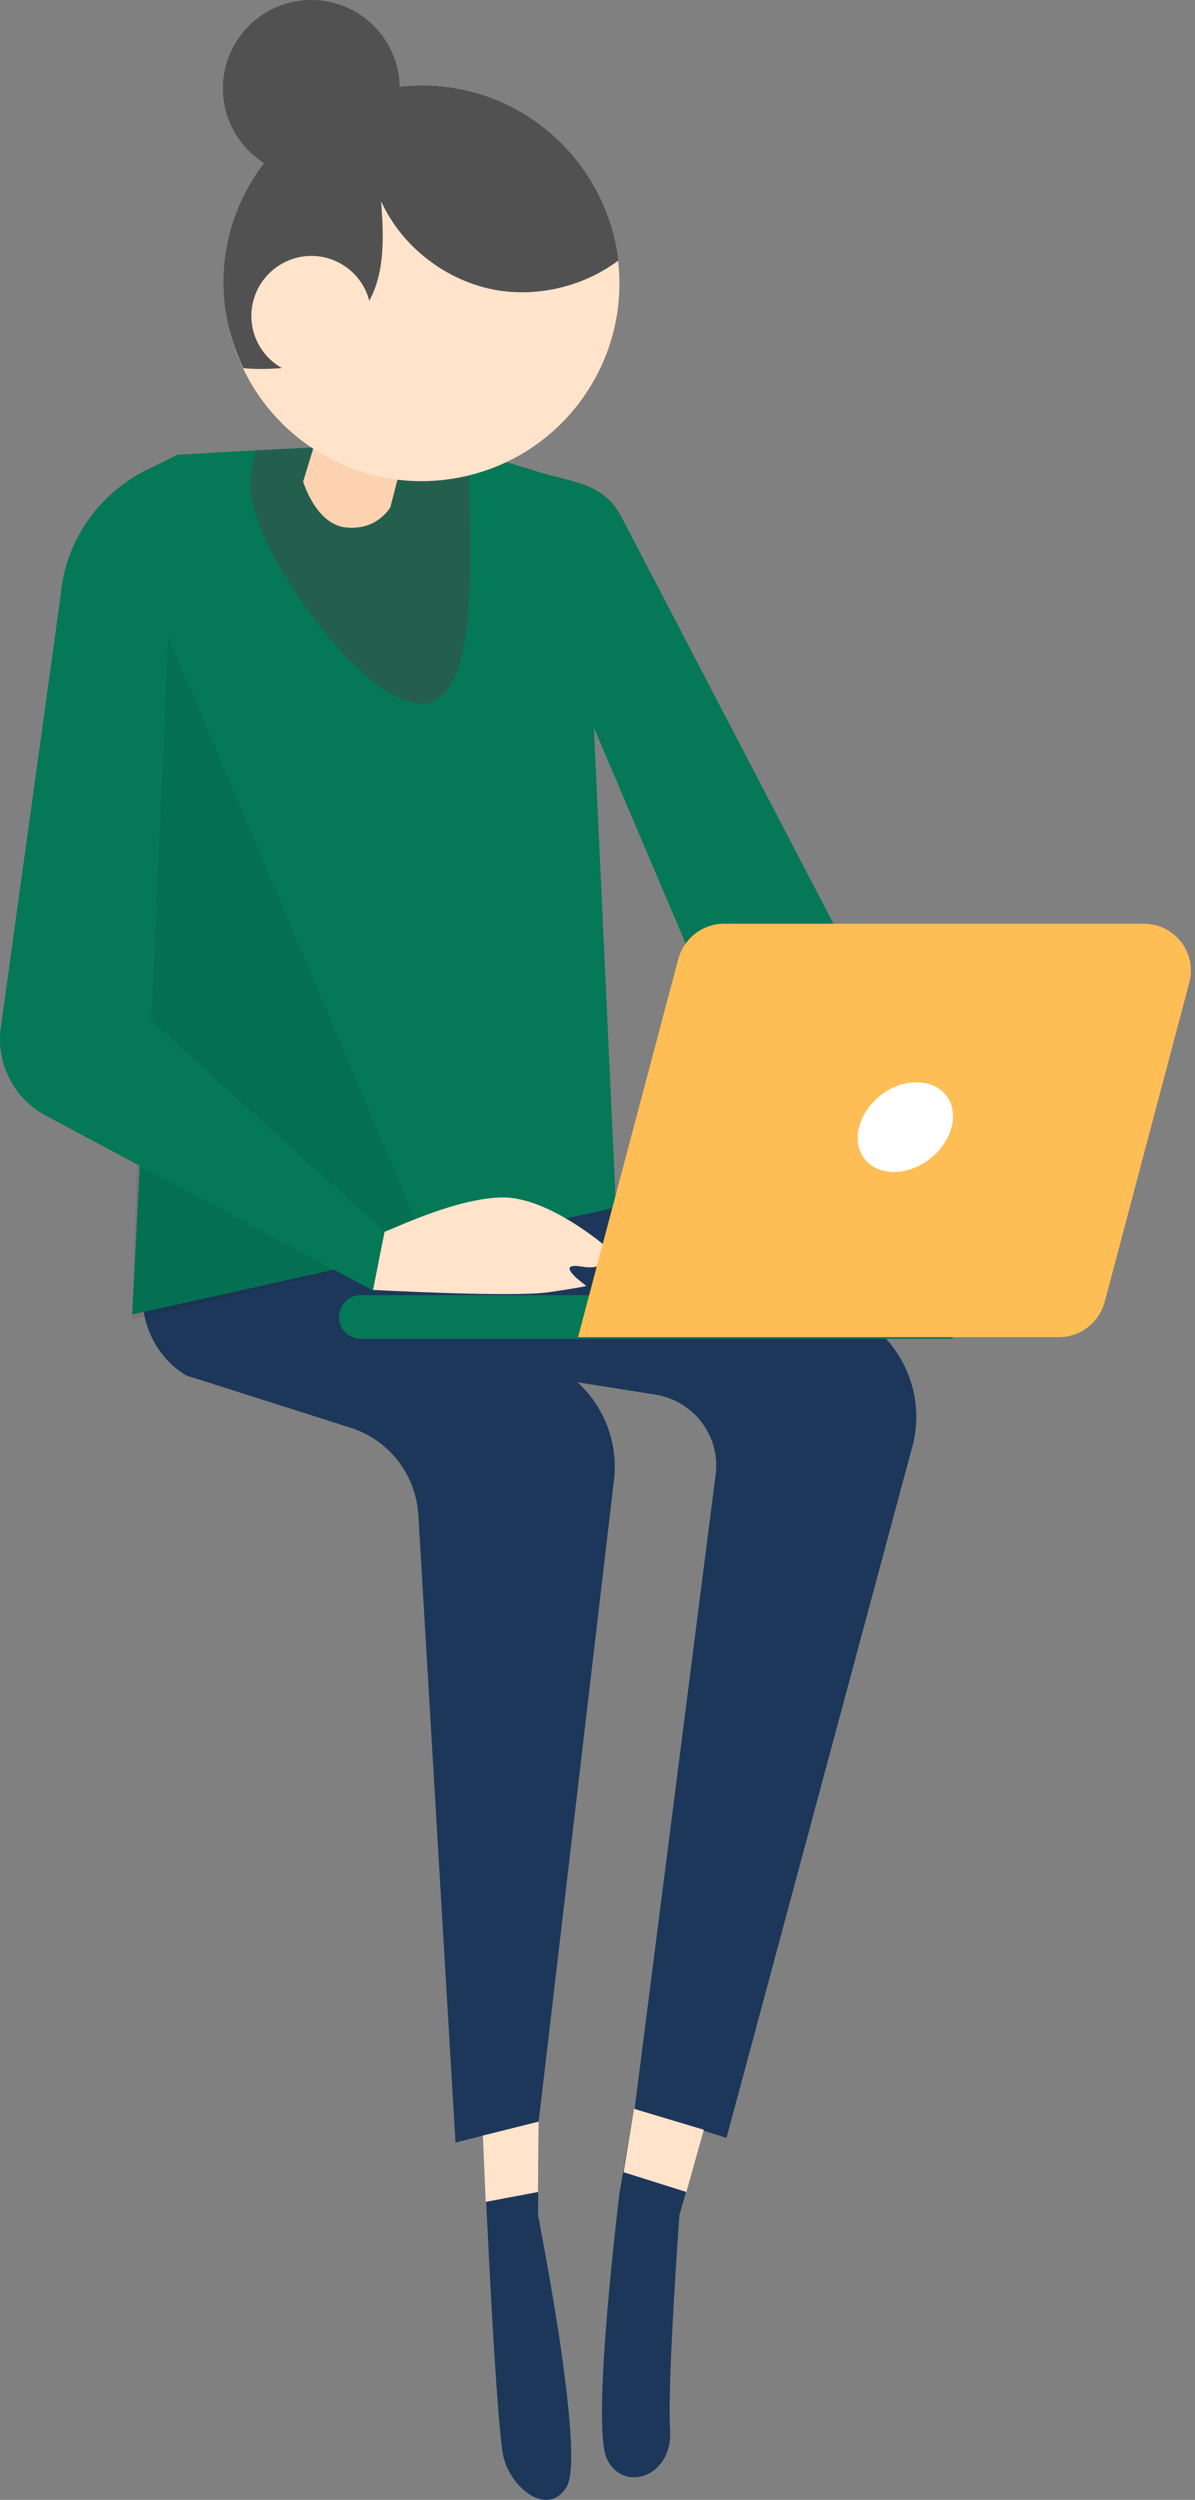 <svg width="185" height="387" viewBox="0 0 185 387" fill="none" xmlns="http://www.w3.org/2000/svg">
<rect x="0" y="0" width="185" height="387" fill="#808080" stroke="none"/>
<path d="M83.39 328.452L83.3 342.947C83.3 342.947 85.1 352.22 86.631 362.124C88.072 372.028 89.242 382.562 87.711 384.992C84.74 389.854 78.888 384.992 77.898 380.131C76.907 375.269 75.467 344.928 75.467 344.928L74.477 325.391L83.39 328.452ZM98.155 326.471L95.904 339.526C95.904 339.526 91.493 375.179 93.924 380.581C96.355 385.983 104.187 383.552 103.737 376.169C103.287 368.877 105.178 342.947 105.178 342.947L109.589 327.281L98.155 326.471Z" fill="#1C375A"/>
<path d="M92.124 167.556L91.043 183.582L132.458 203.569C139.931 207.62 143.532 216.354 141.102 224.457L112.471 330.965L98.246 326.464L110.761 228.508C111.661 222.476 107.519 216.894 101.487 215.903L86.722 213.563L71.056 197.537L89.243 213.833C93.654 217.794 95.815 223.646 95.005 229.498L83.391 328.445L70.516 331.686L64.754 234.36C64.304 228.148 60.162 222.926 54.31 221.035L28.831 212.932C24.779 210.501 22.258 206.09 22.078 201.318L23.159 167.016L92.124 167.556Z" fill="#1C375A"/>
<path d="M20.453 203.482L27.296 70.414C27.296 70.414 55.566 68.703 64.029 68.703C68.621 68.703 76.454 70.864 82.666 72.845C88.518 74.735 93.29 74.555 96.171 79.957L142.538 168.91L113.997 171.611L104.454 160.807L109.316 153.514L91.939 112.639L95.361 186.916L20.453 203.482Z" fill="#047857"/>
<path d="M65.212 108.944C55.849 108.944 38.742 84.545 38.742 75.181C38.742 73.291 39.102 71.49 39.642 69.779C48.376 69.329 59.27 68.789 64.041 68.789C66.112 68.789 68.813 69.239 71.784 69.869C72.325 71.58 72.685 73.291 72.685 75.181C72.595 84.545 74.575 108.944 65.212 108.944Z" fill="#245F4E"/>
<path opacity="0.08" d="M23.874 93.453L20.453 204.284L66.19 193.3L23.874 93.453Z" fill="#0F0F0F"/>
<path d="M66.827 55.103C66.017 56.723 60.435 78.511 60.435 78.511C60.435 78.511 58.454 82.112 53.682 81.662C48.91 81.302 46.93 74.55 46.93 74.55L55.303 47.18L66.827 55.103Z" fill="#FCD2B1"/>
<path d="M70.204 74.085C86.889 71.365 98.211 55.634 95.491 38.948C92.77 22.262 77.039 10.941 60.353 13.661C43.667 16.381 32.346 32.112 35.066 48.798C37.786 65.484 53.518 76.805 70.204 74.085Z" fill="#FFE3CA"/>
<path d="M59.535 190.687C60.706 190.327 70.789 185.375 77.902 185.375C85.014 185.375 93.748 192.938 93.748 192.938C93.748 192.938 94.918 196.899 90.146 196.089C85.374 195.279 90.776 199.06 90.776 199.06C90.776 199.06 90.506 199.24 84.924 200.05C79.342 200.861 57.734 199.69 57.734 199.69L59.535 190.687Z" fill="#FFE3CA"/>
<path d="M27.302 70.492L23.431 158.004L59.444 190.596L57.733 199.779L7.045 172.68C2.183 170.069 -0.608 164.667 0.112 159.175L9.386 92.19C10.106 83.817 15.238 76.434 22.711 72.743L27.302 70.492ZM55.843 207.252H147.496V200.5H55.843C53.952 200.5 52.511 202.03 52.511 203.831C52.422 205.722 53.952 207.252 55.843 207.252Z" fill="#047857"/>
<path d="M89.484 207H163.949C167.209 207 170.091 204.801 171.001 201.616L184.119 152.1C185.333 147.474 181.845 143 177.067 143H112.082C108.821 143 105.939 145.199 105.029 148.384L89.484 207Z" fill="#FFBE55"/>
<path d="M133.002 174.497C132.012 178.368 134.443 181.429 138.404 181.429C142.366 181.429 146.327 178.278 147.318 174.497C148.308 170.626 145.877 167.564 141.916 167.564C137.954 167.474 133.993 170.626 133.002 174.497Z" fill="white"/>
<path d="M65.295 13.234C81.051 13.234 93.925 25.119 95.726 40.334C90.414 44.296 83.482 46.006 76.909 44.926C69.166 43.575 62.234 38.264 58.993 31.151C59.263 34.572 59.443 37.993 58.903 41.325C58.362 44.656 56.922 47.987 54.221 50.148C54.041 47.807 53.771 45.286 52.6 43.215C51.34 41.145 48.729 39.704 46.568 40.604C44.947 41.235 43.957 42.855 43.687 44.566C43.417 46.276 43.867 47.987 44.497 49.608C45.488 52.129 46.928 54.469 48.729 56.36C45.128 56.9 41.256 57.35 37.655 56.99C35.764 52.939 34.594 48.527 34.594 43.755C34.594 26.919 48.369 13.234 65.295 13.234Z" fill="#515151"/>
<path d="M38.914 48.891C38.914 54.022 43.056 58.164 48.187 58.164C53.319 58.164 57.461 54.022 57.461 48.891C57.461 43.759 53.319 39.617 48.187 39.617C43.146 39.617 38.914 43.759 38.914 48.891ZM98.156 326.462L96.535 336.276L106.259 339.337L108.96 329.703L98.156 326.462ZM83.3 339.337L75.197 340.867L74.747 330.603L83.39 328.443L83.3 339.337Z" fill="#FFE3CA"/>
<path d="M48.193 27.37C55.751 27.37 61.878 21.243 61.878 13.685C61.878 6.127 55.751 0 48.193 0C40.635 0 34.508 6.127 34.508 13.685C34.508 21.243 40.635 27.37 48.193 27.37Z" fill="#515151"/>
</svg>
